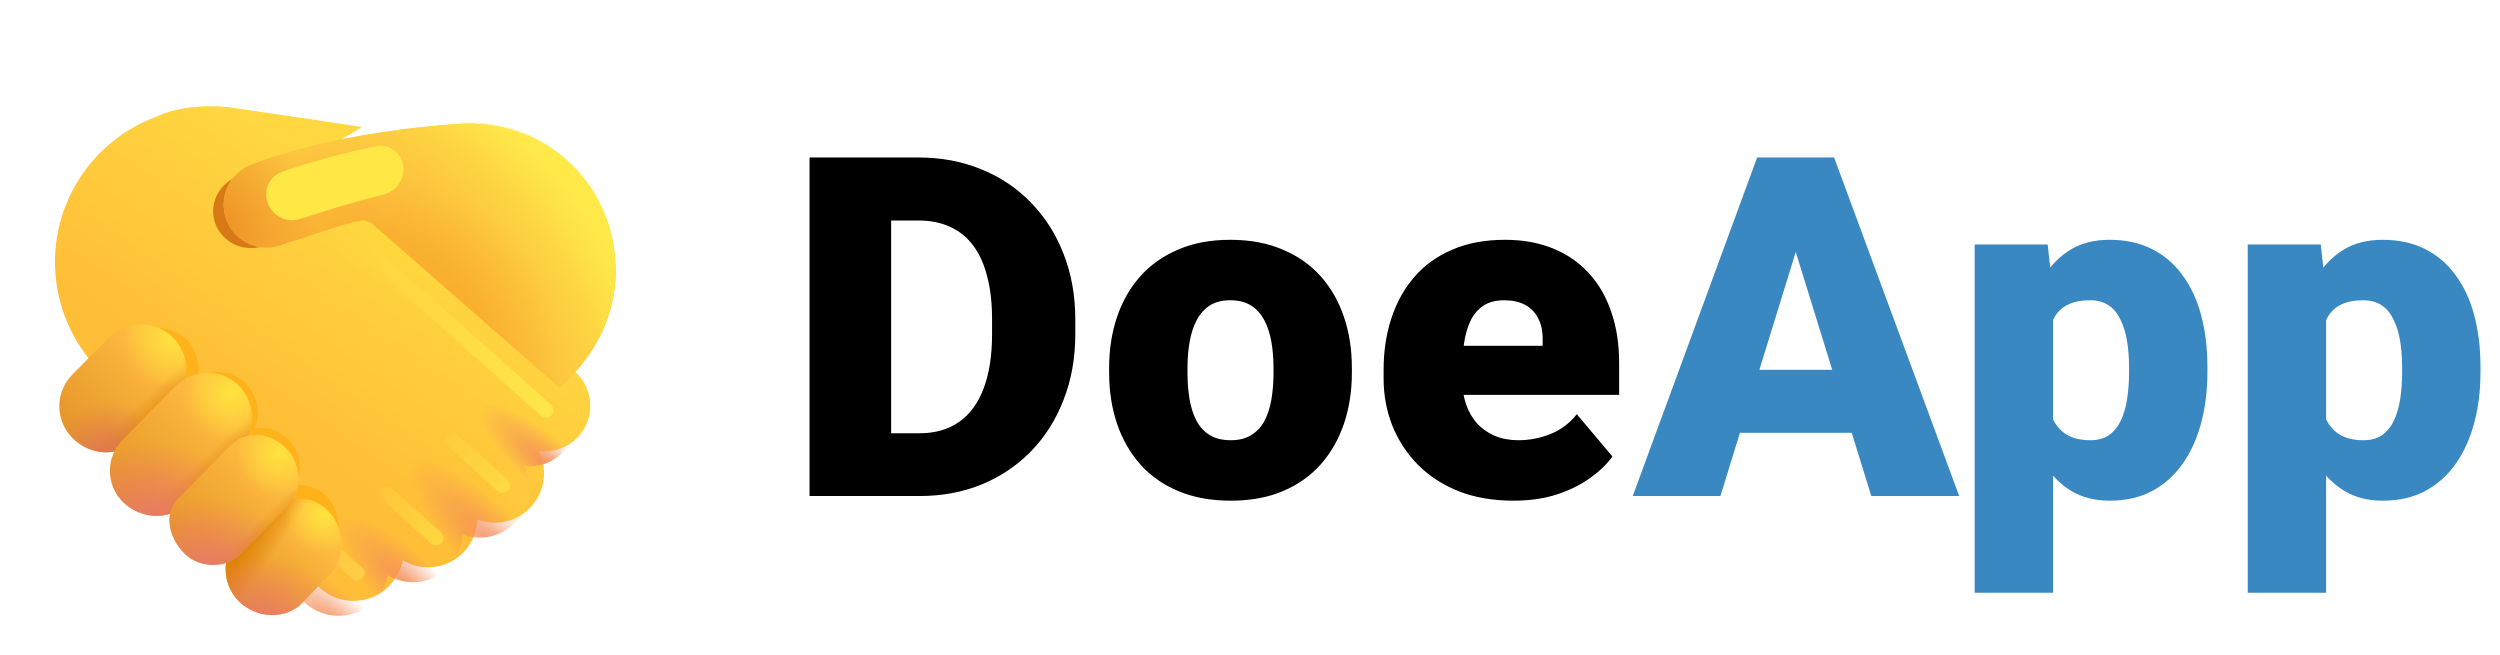 <svg width="252" height="66" viewBox="0 0 252 66" fill="none" xmlns="http://www.w3.org/2000/svg">
<path d="M92.688 50H85.117L85.164 43.672H92.688C94.25 43.672 95.57 43.297 96.648 42.547C97.742 41.797 98.57 40.68 99.133 39.195C99.711 37.695 100 35.852 100 33.664V32.188C100 30.547 99.836 29.109 99.508 27.875C99.195 26.625 98.727 25.586 98.102 24.758C97.477 23.914 96.695 23.281 95.758 22.859C94.836 22.438 93.773 22.227 92.57 22.227H84.977V15.875H92.57C94.883 15.875 97 16.273 98.922 17.07C100.859 17.852 102.531 18.977 103.938 20.445C105.359 21.898 106.453 23.625 107.219 25.625C108 27.609 108.391 29.812 108.391 32.234V33.664C108.391 36.07 108 38.273 107.219 40.273C106.453 42.273 105.367 44 103.961 45.453C102.555 46.906 100.891 48.031 98.969 48.828C97.062 49.609 94.969 50 92.688 50ZM89.828 15.875V50H81.602V15.875H89.828ZM111.8 37.578V37.086C111.8 35.227 112.066 33.516 112.597 31.953C113.128 30.375 113.91 29.008 114.941 27.852C115.972 26.695 117.246 25.797 118.761 25.156C120.277 24.5 122.027 24.172 124.011 24.172C126.011 24.172 127.769 24.5 129.285 25.156C130.816 25.797 132.097 26.695 133.128 27.852C134.16 29.008 134.941 30.375 135.472 31.953C136.003 33.516 136.269 35.227 136.269 37.086V37.578C136.269 39.422 136.003 41.133 135.472 42.711C134.941 44.273 134.16 45.641 133.128 46.812C132.097 47.969 130.824 48.867 129.308 49.508C127.792 50.148 126.042 50.469 124.058 50.469C122.074 50.469 120.316 50.148 118.785 49.508C117.253 48.867 115.972 47.969 114.941 46.812C113.91 45.641 113.128 44.273 112.597 42.711C112.066 41.133 111.8 39.422 111.8 37.578ZM119.699 37.086V37.578C119.699 38.531 119.769 39.422 119.91 40.25C120.05 41.078 120.285 41.805 120.613 42.43C120.941 43.039 121.386 43.516 121.949 43.859C122.511 44.203 123.214 44.375 124.058 44.375C124.886 44.375 125.574 44.203 126.121 43.859C126.683 43.516 127.128 43.039 127.457 42.43C127.785 41.805 128.019 41.078 128.16 40.25C128.3 39.422 128.371 38.531 128.371 37.578V37.086C128.371 36.164 128.3 35.297 128.16 34.484C128.019 33.656 127.785 32.93 127.457 32.305C127.128 31.664 126.683 31.164 126.121 30.805C125.558 30.445 124.855 30.266 124.011 30.266C123.183 30.266 122.488 30.445 121.925 30.805C121.378 31.164 120.941 31.664 120.613 32.305C120.285 32.93 120.05 33.656 119.91 34.484C119.769 35.297 119.699 36.164 119.699 37.086ZM152.546 50.469C150.483 50.469 148.64 50.148 147.015 49.508C145.39 48.852 144.015 47.953 142.89 46.812C141.78 45.672 140.929 44.359 140.335 42.875C139.757 41.391 139.468 39.82 139.468 38.164V37.273C139.468 35.414 139.726 33.695 140.241 32.117C140.757 30.523 141.522 29.133 142.538 27.945C143.554 26.758 144.827 25.836 146.358 25.18C147.89 24.508 149.671 24.172 151.702 24.172C153.499 24.172 155.108 24.461 156.53 25.039C157.952 25.617 159.155 26.445 160.14 27.523C161.14 28.602 161.897 29.906 162.413 31.438C162.944 32.969 163.21 34.688 163.21 36.594V39.805H142.491V34.859H155.499V34.25C155.515 33.406 155.366 32.688 155.054 32.094C154.757 31.5 154.319 31.047 153.741 30.734C153.163 30.422 152.46 30.266 151.632 30.266C150.772 30.266 150.062 30.453 149.499 30.828C148.952 31.203 148.522 31.719 148.21 32.375C147.913 33.016 147.702 33.758 147.577 34.602C147.452 35.445 147.39 36.336 147.39 37.273V38.164C147.39 39.102 147.515 39.953 147.765 40.719C148.03 41.484 148.405 42.141 148.89 42.688C149.39 43.219 149.983 43.633 150.671 43.93C151.374 44.227 152.171 44.375 153.062 44.375C154.14 44.375 155.202 44.172 156.249 43.766C157.296 43.359 158.194 42.688 158.944 41.75L162.53 46.016C162.015 46.75 161.28 47.461 160.327 48.148C159.39 48.836 158.265 49.398 156.952 49.836C155.64 50.258 154.171 50.469 152.546 50.469Z" fill="black"/>
<path d="M181.737 23.047L173.417 50H164.581L177.12 15.875H182.721L181.737 23.047ZM188.628 50L180.284 23.047L179.206 15.875H184.878L197.487 50H188.628ZM188.299 37.273V43.625H170.792V37.273H188.299ZM206.943 29.516V59.75H199.045V24.641H206.404L206.943 29.516ZM222.506 37.016V37.508C222.506 39.352 222.295 41.062 221.873 42.641C221.451 44.219 220.826 45.594 219.998 46.766C219.17 47.938 218.139 48.852 216.904 49.508C215.686 50.148 214.272 50.469 212.662 50.469C211.147 50.469 209.842 50.133 208.748 49.461C207.654 48.789 206.74 47.859 206.006 46.672C205.272 45.484 204.678 44.125 204.225 42.594C203.772 41.062 203.412 39.445 203.147 37.742V37.109C203.412 35.281 203.772 33.586 204.225 32.023C204.678 30.445 205.272 29.07 206.006 27.898C206.74 26.727 207.647 25.812 208.725 25.156C209.818 24.5 211.123 24.172 212.639 24.172C214.248 24.172 215.662 24.477 216.881 25.086C218.115 25.695 219.147 26.57 219.975 27.711C220.818 28.836 221.451 30.188 221.873 31.766C222.295 33.344 222.506 35.094 222.506 37.016ZM214.607 37.508V37.016C214.607 36.031 214.537 35.133 214.397 34.32C214.256 33.492 214.029 32.773 213.717 32.164C213.42 31.555 213.022 31.086 212.522 30.758C212.022 30.43 211.404 30.266 210.67 30.266C209.826 30.266 209.115 30.398 208.537 30.664C207.975 30.914 207.522 31.305 207.178 31.836C206.85 32.352 206.615 33 206.475 33.781C206.35 34.547 206.295 35.445 206.311 36.477V38.398C206.279 39.586 206.397 40.633 206.662 41.539C206.928 42.43 207.389 43.125 208.045 43.625C208.701 44.125 209.592 44.375 210.717 44.375C211.467 44.375 212.092 44.203 212.592 43.859C213.092 43.5 213.49 43.008 213.787 42.383C214.084 41.742 214.295 41.008 214.42 40.18C214.545 39.352 214.607 38.461 214.607 37.508ZM234.47 29.516V59.75H226.572V24.641H233.931L234.47 29.516ZM250.033 37.016V37.508C250.033 39.352 249.822 41.062 249.4 42.641C248.978 44.219 248.353 45.594 247.525 46.766C246.697 47.938 245.666 48.852 244.431 49.508C243.212 50.148 241.798 50.469 240.189 50.469C238.673 50.469 237.369 50.133 236.275 49.461C235.181 48.789 234.267 47.859 233.533 46.672C232.798 45.484 232.205 44.125 231.752 42.594C231.298 41.062 230.939 39.445 230.673 37.742V37.109C230.939 35.281 231.298 33.586 231.752 32.023C232.205 30.445 232.798 29.07 233.533 27.898C234.267 26.727 235.173 25.812 236.252 25.156C237.345 24.5 238.65 24.172 240.166 24.172C241.775 24.172 243.189 24.477 244.408 25.086C245.642 25.695 246.673 26.57 247.502 27.711C248.345 28.836 248.978 30.188 249.4 31.766C249.822 33.344 250.033 35.094 250.033 37.016ZM242.134 37.508V37.016C242.134 36.031 242.064 35.133 241.923 34.32C241.783 33.492 241.556 32.773 241.244 32.164C240.947 31.555 240.548 31.086 240.048 30.758C239.548 30.43 238.931 30.266 238.197 30.266C237.353 30.266 236.642 30.398 236.064 30.664C235.502 30.914 235.048 31.305 234.705 31.836C234.377 32.352 234.142 33 234.002 33.781C233.877 34.547 233.822 35.445 233.837 36.477V38.398C233.806 39.586 233.923 40.633 234.189 41.539C234.455 42.43 234.916 43.125 235.572 43.625C236.228 44.125 237.119 44.375 238.244 44.375C238.994 44.375 239.619 44.203 240.119 43.859C240.619 43.5 241.017 43.008 241.314 42.383C241.611 41.742 241.822 41.008 241.947 40.18C242.072 39.352 242.134 38.461 242.134 37.508Z" fill="#3988C2"/>
<g filter="url(#filter0_i_181_260)">
<path d="M14.054 13.344C14.986 12.884 17.436 11.921 21.436 12.288C28.099 13.254 33.208 14.025 34.97 14.31L30.686 16.892C31.69 17.898 32.552 19.036 33.249 20.274L34.044 19.363L56.436 38.946C57.178 39.597 57.692 40.469 57.9 41.434C58.108 42.398 58.001 43.404 57.593 44.303C57.185 45.202 56.499 45.946 55.636 46.425C54.773 46.903 53.778 47.091 52.8 46.961C53.256 47.855 53.43 48.865 53.301 49.859C53.172 50.854 52.745 51.786 52.076 52.533C51.408 53.281 50.529 53.809 49.555 54.047C48.581 54.286 47.557 54.224 46.619 53.87C46.591 54.736 46.338 55.58 45.885 56.318C45.431 57.055 44.792 57.662 44.032 58.077C43.272 58.492 42.416 58.701 41.55 58.683C40.684 58.666 39.837 58.422 39.095 57.977C38.925 58.849 38.529 59.662 37.946 60.332C37.363 61.003 36.614 61.508 35.773 61.797C34.933 62.086 34.031 62.148 33.159 61.977C32.287 61.807 31.475 61.409 30.805 60.825L12.565 44.923C11.978 44.413 11.516 43.774 11.216 43.057C10.915 42.339 10.784 41.562 10.832 40.786C8.485 39.178 6.622 36.96 5.444 34.37C4.266 31.78 3.819 28.918 4.151 26.092C4.482 23.267 5.58 20.586 7.325 18.339C9.07 16.092 11.398 14.365 14.054 13.344Z" fill="url(#paint0_linear_181_260)"/>
<path d="M14.054 13.344C14.986 12.884 17.436 11.921 21.436 12.288C28.099 13.254 33.208 14.025 34.97 14.31L30.686 16.892C31.69 17.898 32.552 19.036 33.249 20.274L34.044 19.363L56.436 38.946C57.178 39.597 57.692 40.469 57.9 41.434C58.108 42.398 58.001 43.404 57.593 44.303C57.185 45.202 56.499 45.946 55.636 46.425C54.773 46.903 53.778 47.091 52.8 46.961C53.256 47.855 53.43 48.865 53.301 49.859C53.172 50.854 52.745 51.786 52.076 52.533C51.408 53.281 50.529 53.809 49.555 54.047C48.581 54.286 47.557 54.224 46.619 53.87C46.591 54.736 46.338 55.58 45.885 56.318C45.431 57.055 44.792 57.662 44.032 58.077C43.272 58.492 42.416 58.701 41.55 58.683C40.684 58.666 39.837 58.422 39.095 57.977C38.925 58.849 38.529 59.662 37.946 60.332C37.363 61.003 36.614 61.508 35.773 61.797C34.933 62.086 34.031 62.148 33.159 61.977C32.287 61.807 31.475 61.409 30.805 60.825L12.565 44.923C11.978 44.413 11.516 43.774 11.216 43.057C10.915 42.339 10.784 41.562 10.832 40.786C8.485 39.178 6.622 36.96 5.444 34.37C4.266 31.78 3.819 28.918 4.151 26.092C4.482 23.267 5.58 20.586 7.325 18.339C9.07 16.092 11.398 14.365 14.054 13.344Z" fill="url(#paint1_radial_181_260)"/>
</g>
<path d="M14.054 13.344C14.986 12.884 17.436 11.921 21.436 12.288C28.099 13.254 33.208 14.025 34.97 14.31L30.686 16.892C31.69 17.898 32.552 19.036 33.249 20.274L34.044 19.363L56.436 38.946C57.178 39.597 57.692 40.469 57.9 41.434C58.108 42.398 58.001 43.404 57.593 44.303C57.185 45.202 56.499 45.946 55.636 46.425C54.773 46.903 53.778 47.091 52.8 46.961C53.256 47.855 53.43 48.865 53.301 49.859C53.172 50.854 52.745 51.786 52.076 52.533C51.408 53.281 50.529 53.809 49.555 54.047C48.581 54.286 47.557 54.224 46.619 53.87C46.591 54.736 46.338 55.58 45.885 56.318C45.431 57.055 44.792 57.662 44.032 58.077C43.272 58.492 42.416 58.701 41.55 58.683C40.684 58.666 39.837 58.422 39.095 57.977C38.925 58.849 38.529 59.662 37.946 60.332C37.363 61.003 36.614 61.508 35.773 61.797C34.933 62.086 34.031 62.148 33.159 61.977C32.287 61.807 31.475 61.409 30.805 60.825L12.565 44.923C11.978 44.413 11.516 43.774 11.216 43.057C10.915 42.339 10.784 41.562 10.832 40.786C8.485 39.178 6.622 36.96 5.444 34.37C4.266 31.78 3.819 28.918 4.151 26.092C4.482 23.267 5.58 20.586 7.325 18.339C9.07 16.092 11.398 14.365 14.054 13.344Z" fill="url(#paint2_radial_181_260)"/>
<path d="M14.054 13.344C14.986 12.884 17.436 11.921 21.436 12.288C28.099 13.254 33.208 14.025 34.97 14.31L30.686 16.892C31.69 17.898 32.552 19.036 33.249 20.274L34.044 19.363L56.436 38.946C57.178 39.597 57.692 40.469 57.9 41.434C58.108 42.398 58.001 43.404 57.593 44.303C57.185 45.202 56.499 45.946 55.636 46.425C54.773 46.903 53.778 47.091 52.8 46.961C53.256 47.855 53.43 48.865 53.301 49.859C53.172 50.854 52.745 51.786 52.076 52.533C51.408 53.281 50.529 53.809 49.555 54.047C48.581 54.286 47.557 54.224 46.619 53.87C46.591 54.736 46.338 55.58 45.885 56.318C45.431 57.055 44.792 57.662 44.032 58.077C43.272 58.492 42.416 58.701 41.55 58.683C40.684 58.666 39.837 58.422 39.095 57.977C38.925 58.849 38.529 59.662 37.946 60.332C37.363 61.003 36.614 61.508 35.773 61.797C34.933 62.086 34.031 62.148 33.159 61.977C32.287 61.807 31.475 61.409 30.805 60.825L12.565 44.923C11.978 44.413 11.516 43.774 11.216 43.057C10.915 42.339 10.784 41.562 10.832 40.786C8.485 39.178 6.622 36.96 5.444 34.37C4.266 31.78 3.819 28.918 4.151 26.092C4.482 23.267 5.58 20.586 7.325 18.339C9.07 16.092 11.398 14.365 14.054 13.344Z" fill="url(#paint3_radial_181_260)"/>
<path d="M14.054 13.344C14.986 12.884 17.436 11.921 21.436 12.288C28.099 13.254 33.208 14.025 34.97 14.31L30.686 16.892C31.69 17.898 32.552 19.036 33.249 20.274L34.044 19.363L56.436 38.946C57.178 39.597 57.692 40.469 57.9 41.434C58.108 42.398 58.001 43.404 57.593 44.303C57.185 45.202 56.499 45.946 55.636 46.425C54.773 46.903 53.778 47.091 52.8 46.961C53.256 47.855 53.43 48.865 53.301 49.859C53.172 50.854 52.745 51.786 52.076 52.533C51.408 53.281 50.529 53.809 49.555 54.047C48.581 54.286 47.557 54.224 46.619 53.87C46.591 54.736 46.338 55.58 45.885 56.318C45.431 57.055 44.792 57.662 44.032 58.077C43.272 58.492 42.416 58.701 41.55 58.683C40.684 58.666 39.837 58.422 39.095 57.977C38.925 58.849 38.529 59.662 37.946 60.332C37.363 61.003 36.614 61.508 35.773 61.797C34.933 62.086 34.031 62.148 33.159 61.977C32.287 61.807 31.475 61.409 30.805 60.825L12.565 44.923C11.978 44.413 11.516 43.774 11.216 43.057C10.915 42.339 10.784 41.562 10.832 40.786C8.485 39.178 6.622 36.96 5.444 34.37C4.266 31.78 3.819 28.918 4.151 26.092C4.482 23.267 5.58 20.586 7.325 18.339C9.07 16.092 11.398 14.365 14.054 13.344Z" fill="url(#paint4_radial_181_260)"/>
<path d="M14.054 13.344C14.986 12.884 17.436 11.921 21.436 12.288C28.099 13.254 33.208 14.025 34.97 14.31L30.686 16.892C31.69 17.898 32.552 19.036 33.249 20.274L34.044 19.363L56.436 38.946C57.178 39.597 57.692 40.469 57.9 41.434C58.108 42.398 58.001 43.404 57.593 44.303C57.185 45.202 56.499 45.946 55.636 46.425C54.773 46.903 53.778 47.091 52.8 46.961C53.256 47.855 53.43 48.865 53.301 49.859C53.172 50.854 52.745 51.786 52.076 52.533C51.408 53.281 50.529 53.809 49.555 54.047C48.581 54.286 47.557 54.224 46.619 53.87C46.591 54.736 46.338 55.58 45.885 56.318C45.431 57.055 44.792 57.662 44.032 58.077C43.272 58.492 42.416 58.701 41.55 58.683C40.684 58.666 39.837 58.422 39.095 57.977C38.925 58.849 38.529 59.662 37.946 60.332C37.363 61.003 36.614 61.508 35.773 61.797C34.933 62.086 34.031 62.148 33.159 61.977C32.287 61.807 31.475 61.409 30.805 60.825L12.565 44.923C11.978 44.413 11.516 43.774 11.216 43.057C10.915 42.339 10.784 41.562 10.832 40.786C8.485 39.178 6.622 36.96 5.444 34.37C4.266 31.78 3.819 28.918 4.151 26.092C4.482 23.267 5.58 20.586 7.325 18.339C9.07 16.092 11.398 14.365 14.054 13.344Z" fill="url(#paint5_radial_181_260)"/>
<path d="M14.054 13.344C14.986 12.884 17.436 11.921 21.436 12.288C28.099 13.254 33.208 14.025 34.97 14.31L30.686 16.892C31.69 17.898 32.552 19.036 33.249 20.274L34.044 19.363L56.436 38.946C57.178 39.597 57.692 40.469 57.9 41.434C58.108 42.398 58.001 43.404 57.593 44.303C57.185 45.202 56.499 45.946 55.636 46.425C54.773 46.903 53.778 47.091 52.8 46.961C53.256 47.855 53.43 48.865 53.301 49.859C53.172 50.854 52.745 51.786 52.076 52.533C51.408 53.281 50.529 53.809 49.555 54.047C48.581 54.286 47.557 54.224 46.619 53.87C46.591 54.736 46.338 55.58 45.885 56.318C45.431 57.055 44.792 57.662 44.032 58.077C43.272 58.492 42.416 58.701 41.55 58.683C40.684 58.666 39.837 58.422 39.095 57.977C38.925 58.849 38.529 59.662 37.946 60.332C37.363 61.003 36.614 61.508 35.773 61.797C34.933 62.086 34.031 62.148 33.159 61.977C32.287 61.807 31.475 61.409 30.805 60.825L12.565 44.923C11.978 44.413 11.516 43.774 11.216 43.057C10.915 42.339 10.784 41.562 10.832 40.786C8.485 39.178 6.622 36.96 5.444 34.37C4.266 31.78 3.819 28.918 4.151 26.092C4.482 23.267 5.58 20.586 7.325 18.339C9.07 16.092 11.398 14.365 14.054 13.344Z" fill="url(#paint6_radial_181_260)"/>
<g filter="url(#filter1_f_181_260)">
<path fill-rule="evenodd" clip-rule="evenodd" d="M9.657 37.645C8.945 38.367 8.527 39.329 8.485 40.342C8.442 41.356 8.777 42.349 9.426 43.129C9.909 43.717 10.539 44.165 11.252 44.429C11.965 44.693 12.736 44.762 13.485 44.63C13.121 45.379 13 46.223 13.139 47.044C13.277 47.864 13.669 48.621 14.258 49.209C15.397 50.344 17.098 50.754 18.54 50.292C18.292 51.521 18.876 52.918 19.874 53.918C20.86 54.902 22.407 55.151 23.636 54.759C23.482 55.877 23.816 57.09 24.556 57.979C25.938 59.641 28.625 60.056 30.331 58.631L33.101 55.77C34.512 54.386 34.401 51.723 33.101 50.234C32.221 49.222 30.968 48.774 29.78 48.945C30.583 47.545 30.265 45.67 29.265 44.525C28.254 43.37 26.877 42.923 25.655 43.185C25.975 42.418 26.061 41.574 25.9 40.759C25.74 39.944 25.342 39.195 24.756 38.606C23.463 37.337 21.481 37.15 19.951 37.987C20.123 37.116 20.009 36.213 19.627 35.411C19.245 34.61 18.615 33.953 17.83 33.537C17.045 33.122 16.148 32.971 15.27 33.107C14.393 33.242 13.582 33.657 12.959 34.289L9.657 37.645Z" fill="#FFB21A"/>
</g>
<g filter="url(#filter2_f_181_260)">
<path d="M31.026 53.318L36.001 57.764" stroke="url(#paint7_linear_181_260)" stroke-width="1.5" stroke-linecap="round"/>
</g>
<g filter="url(#filter3_f_181_260)">
<path d="M27.241 16.741C26.018 17.084 24.811 17.483 23.624 17.938L23.628 17.948C22.99 18.244 22.45 18.716 22.071 19.307C21.691 19.899 21.487 20.586 21.483 21.289C21.483 23.343 23.189 25.006 25.29 25.006C25.802 25.006 26.291 24.907 26.736 24.727C27.097 24.616 27.479 24.494 27.877 24.369H27.883L28.947 24.026C36.162 21.704 32.577 20.887 27.241 16.741Z" fill="#D77A15"/>
</g>
<g filter="url(#filter4_f_181_260)">
<path d="M37.373 25.616L55.032 41.343" stroke="url(#paint8_linear_181_260)" stroke-width="1.5" stroke-linecap="round"/>
</g>
<g filter="url(#filter5_f_181_260)">
<path d="M45.684 44.474L50.661 48.92" stroke="url(#paint9_linear_181_260)" stroke-width="1.5" stroke-linecap="round"/>
</g>
<g filter="url(#filter6_f_181_260)">
<path d="M38.975 49.772L43.95 54.221" stroke="url(#paint10_linear_181_260)" stroke-width="1.5" stroke-linecap="round"/>
</g>
<path d="M7.027 43.847C6.308 42.982 5.936 41.881 5.983 40.757C6.03 39.634 6.494 38.568 7.283 37.767L10.944 34.048C11.368 33.619 11.873 33.278 12.43 33.045C12.987 32.812 13.584 32.692 14.188 32.69C14.791 32.689 15.389 32.807 15.947 33.038C16.505 33.268 17.011 33.607 17.438 34.034C17.864 34.461 18.202 34.968 18.432 35.526C18.661 36.085 18.779 36.683 18.776 37.286C18.774 37.89 18.652 38.487 18.419 39.043C18.185 39.599 17.843 40.104 17.414 40.528L13.699 44.377C11.806 46.233 8.722 45.885 7.027 43.847Z" fill="url(#paint11_linear_181_260)"/>
<path d="M7.027 43.847C6.308 42.982 5.936 41.881 5.983 40.757C6.03 39.634 6.494 38.568 7.283 37.767L10.944 34.048C11.368 33.619 11.873 33.278 12.43 33.045C12.987 32.812 13.584 32.692 14.188 32.69C14.791 32.689 15.389 32.807 15.947 33.038C16.505 33.268 17.011 33.607 17.438 34.034C17.864 34.461 18.202 34.968 18.432 35.526C18.661 36.085 18.779 36.683 18.776 37.286C18.774 37.89 18.652 38.487 18.419 39.043C18.185 39.599 17.843 40.104 17.414 40.528L13.699 44.377C11.806 46.233 8.722 45.885 7.027 43.847Z" fill="url(#paint12_linear_181_260)"/>
<path d="M7.027 43.847C6.308 42.982 5.936 41.881 5.983 40.757C6.03 39.634 6.494 38.568 7.283 37.767L10.944 34.048C11.368 33.619 11.873 33.278 12.43 33.045C12.987 32.812 13.584 32.692 14.188 32.69C14.791 32.689 15.389 32.807 15.947 33.038C16.505 33.268 17.011 33.607 17.438 34.034C17.864 34.461 18.202 34.968 18.432 35.526C18.661 36.085 18.779 36.683 18.776 37.286C18.774 37.89 18.652 38.487 18.419 39.043C18.185 39.599 17.843 40.104 17.414 40.528L13.699 44.377C11.806 46.233 8.722 45.885 7.027 43.847Z" fill="url(#paint13_radial_181_260)"/>
<path d="M7.027 43.847C6.308 42.982 5.936 41.881 5.983 40.757C6.03 39.634 6.494 38.568 7.283 37.767L10.944 34.048C11.368 33.619 11.873 33.278 12.43 33.045C12.987 32.812 13.584 32.692 14.188 32.69C14.791 32.689 15.389 32.807 15.947 33.038C16.505 33.268 17.011 33.607 17.438 34.034C17.864 34.461 18.202 34.968 18.432 35.526C18.661 36.085 18.779 36.683 18.776 37.286C18.774 37.89 18.652 38.487 18.419 39.043C18.185 39.599 17.843 40.104 17.414 40.528L13.699 44.377C11.806 46.233 8.722 45.885 7.027 43.847Z" fill="url(#paint14_radial_181_260)"/>
<path d="M12.385 50.593C11.557 49.768 11.089 48.648 11.082 47.479C11.075 46.31 11.53 45.185 12.348 44.35L17.645 38.946C19.369 37.187 22.267 37.108 24.026 38.833C25.79 40.565 25.845 43.533 24.102 45.288L18.769 50.789C17.04 52.528 14.12 52.319 12.383 50.589L12.385 50.593Z" fill="url(#paint15_linear_181_260)"/>
<path d="M12.385 50.593C11.557 49.768 11.089 48.648 11.082 47.479C11.075 46.31 11.53 45.185 12.348 44.35L17.645 38.946C19.369 37.187 22.267 37.108 24.026 38.833C25.79 40.565 25.845 43.533 24.102 45.288L18.769 50.789C17.04 52.528 14.12 52.319 12.383 50.589L12.385 50.593Z" fill="url(#paint16_linear_181_260)"/>
<path d="M12.385 50.593C11.557 49.768 11.089 48.648 11.082 47.479C11.075 46.31 11.53 45.185 12.348 44.35L17.645 38.946C19.369 37.187 22.267 37.108 24.026 38.833C25.79 40.565 25.845 43.533 24.102 45.288L18.769 50.789C17.04 52.528 14.12 52.319 12.383 50.589L12.385 50.593Z" fill="url(#paint17_radial_181_260)"/>
<path d="M12.385 50.593C11.557 49.768 11.089 48.648 11.082 47.479C11.075 46.31 11.53 45.185 12.348 44.35L17.645 38.946C19.369 37.187 22.267 37.108 24.026 38.833C25.79 40.565 25.845 43.533 24.102 45.288L18.769 50.789C17.04 52.528 14.12 52.319 12.383 50.589L12.385 50.593Z" fill="url(#paint18_radial_181_260)"/>
<path d="M23.801 60.314C22.454 58.695 22.325 56.11 23.801 54.609L27.345 51.453C29.036 49.735 31.697 49.906 33.279 51.725C34.718 53.376 34.842 56.329 33.279 57.864L30.209 61.04C28.316 62.617 25.336 62.158 23.801 60.314Z" fill="url(#paint19_linear_181_260)"/>
<path d="M23.801 60.314C22.454 58.695 22.325 56.11 23.801 54.609L27.345 51.453C29.036 49.735 31.697 49.906 33.279 51.725C34.718 53.376 34.842 56.329 33.279 57.864L30.209 61.04C28.316 62.617 25.336 62.158 23.801 60.314Z" fill="url(#paint20_linear_181_260)"/>
<path d="M23.801 60.314C22.454 58.695 22.325 56.11 23.801 54.609L27.345 51.453C29.036 49.735 31.697 49.906 33.279 51.725C34.718 53.376 34.842 56.329 33.279 57.864L30.209 61.04C28.316 62.617 25.336 62.158 23.801 60.314Z" fill="url(#paint21_radial_181_260)"/>
<path d="M23.801 60.314C22.454 58.695 22.325 56.11 23.801 54.609L27.345 51.453C29.036 49.735 31.697 49.906 33.279 51.725C34.718 53.376 34.842 56.329 33.279 57.864L30.209 61.04C28.316 62.617 25.336 62.158 23.801 60.314Z" fill="url(#paint22_radial_181_260)"/>
<path d="M18.612 55.811C17.051 54.25 16.405 51.814 17.964 50.255L23.238 44.884C24.799 43.325 27.359 43.49 29.026 45.396C30.325 46.883 30.585 49.486 29.026 51.047L24.261 55.811C22.999 57.263 20.171 57.37 18.61 55.811H18.612Z" fill="url(#paint23_linear_181_260)"/>
<path d="M18.612 55.811C17.051 54.25 16.405 51.814 17.964 50.255L23.238 44.884C24.799 43.325 27.359 43.49 29.026 45.396C30.325 46.883 30.585 49.486 29.026 51.047L24.261 55.811C22.999 57.263 20.171 57.37 18.61 55.811H18.612Z" fill="url(#paint24_linear_181_260)"/>
<path d="M18.612 55.811C17.051 54.25 16.405 51.814 17.964 50.255L23.238 44.884C24.799 43.325 27.359 43.49 29.026 45.396C30.325 46.883 30.585 49.486 29.026 51.047L24.261 55.811C22.999 57.263 20.171 57.37 18.61 55.811H18.612Z" fill="url(#paint25_radial_181_260)"/>
<path d="M18.612 55.811C17.051 54.25 16.405 51.814 17.964 50.255L23.238 44.884C24.799 43.325 27.359 43.49 29.026 45.396C30.325 46.883 30.585 49.486 29.026 51.047L24.261 55.811C22.999 57.263 20.171 57.37 18.61 55.811H18.612Z" fill="url(#paint26_radial_181_260)"/>
<g filter="url(#filter7_i_181_260)">
<path d="M25.012 16.574L25.018 16.587C23.998 17.071 23.208 17.935 22.817 18.994C22.426 20.053 22.466 21.223 22.927 22.254C23.387 23.285 24.233 24.094 25.283 24.509C26.333 24.924 27.504 24.911 28.545 24.474L29.84 24.055L29.846 24.053C31.814 23.416 34.712 22.411 36.292 22.098C36.783 21.999 37.265 22.18 37.643 22.51L56.397 38.93C59.792 35.947 62.059 31.886 62.059 27.178C62.059 18.961 55.553 12.301 47.066 12.301C41.246 12.589 32.004 13.804 25.012 16.574Z" fill="#FBB439"/>
<path d="M25.012 16.574L25.018 16.587C23.998 17.071 23.208 17.935 22.817 18.994C22.426 20.053 22.466 21.223 22.927 22.254C23.387 23.285 24.233 24.094 25.283 24.509C26.333 24.924 27.504 24.911 28.545 24.474L29.84 24.055L29.846 24.053C31.814 23.416 34.712 22.411 36.292 22.098C36.783 21.999 37.265 22.18 37.643 22.51L56.397 38.93C59.792 35.947 62.059 31.886 62.059 27.178C62.059 18.961 55.553 12.301 47.066 12.301C41.246 12.589 32.004 13.804 25.012 16.574Z" fill="url(#paint27_radial_181_260)"/>
<path d="M25.012 16.574L25.018 16.587C23.998 17.071 23.208 17.935 22.817 18.994C22.426 20.053 22.466 21.223 22.927 22.254C23.387 23.285 24.233 24.094 25.283 24.509C26.333 24.924 27.504 24.911 28.545 24.474L29.84 24.055L29.846 24.053C31.814 23.416 34.712 22.411 36.292 22.098C36.783 21.999 37.265 22.18 37.643 22.51L56.397 38.93C59.792 35.947 62.059 31.886 62.059 27.178C62.059 18.961 55.553 12.301 47.066 12.301C41.246 12.589 32.004 13.804 25.012 16.574Z" fill="url(#paint28_radial_181_260)"/>
<path d="M25.012 16.574L25.018 16.587C23.998 17.071 23.208 17.935 22.817 18.994C22.426 20.053 22.466 21.223 22.927 22.254C23.387 23.285 24.233 24.094 25.283 24.509C26.333 24.924 27.504 24.911 28.545 24.474L29.84 24.055L29.846 24.053C31.814 23.416 34.712 22.411 36.292 22.098C36.783 21.999 37.265 22.18 37.643 22.51L56.397 38.93C59.792 35.947 62.059 31.886 62.059 27.178C62.059 18.961 55.553 12.301 47.066 12.301C41.246 12.589 32.004 13.804 25.012 16.574Z" fill="url(#paint29_radial_181_260)"/>
</g>
<path d="M25.012 16.574L25.018 16.587C23.998 17.071 23.208 17.935 22.817 18.994C22.426 20.053 22.466 21.223 22.927 22.254C23.387 23.285 24.233 24.094 25.283 24.509C26.333 24.924 27.504 24.911 28.545 24.474L29.84 24.055L29.846 24.053C31.814 23.416 34.712 22.411 36.292 22.098C36.783 21.999 37.265 22.18 37.643 22.51L56.397 38.93C59.792 35.947 62.059 31.886 62.059 27.178C62.059 18.961 55.553 12.301 47.066 12.301C41.246 12.589 32.004 13.804 25.012 16.574Z" fill="url(#paint30_radial_181_260)"/>
<g filter="url(#filter8_f_181_260)">
<path d="M38.643 19.61C35.952 20.27 32.674 21.273 30.28 22.061C29.945 22.172 29.591 22.215 29.24 22.187C28.888 22.159 28.546 22.061 28.233 21.898C27.92 21.735 27.643 21.51 27.419 21.238C27.194 20.966 27.027 20.652 26.926 20.314C26.567 19.07 27.198 17.752 28.421 17.323C31.494 16.25 35.24 15.279 37.921 14.732C39.206 14.47 40.407 15.347 40.638 16.638C40.879 17.989 39.975 19.284 38.643 19.608V19.61Z" fill="#FFE746"/>
</g>
<defs>
<filter id="filter0_i_181_260" x="4.044" y="10.707" width="55.459" height="51.365" filterUnits="userSpaceOnUse" color-interpolation-filters="sRGB">
<feFlood flood-opacity="0" result="BackgroundImageFix"/>
<feBlend mode="normal" in="SourceGraphic" in2="BackgroundImageFix" result="shape"/>
<feColorMatrix in="SourceAlpha" type="matrix" values="0 0 0 0 0 0 0 0 0 0 0 0 0 0 0 0 0 0 127 0" result="hardAlpha"/>
<feOffset dx="1.5" dy="-1.5"/>
<feGaussianBlur stdDeviation="1.5"/>
<feComposite in2="hardAlpha" operator="arithmetic" k2="-1" k3="1"/>
<feColorMatrix type="matrix" values="0 0 0 0 0.945 0 0 0 0 0.616 0 0 0 0 0.157 0 0 0 1 0"/>
<feBlend mode="normal" in2="shape" result="effect1_innerShadow_181_260"/>
</filter>
<filter id="filter1_f_181_260" x="7.731" y="32.308" width="27.137" height="27.939" filterUnits="userSpaceOnUse" color-interpolation-filters="sRGB">
<feFlood flood-opacity="0" result="BackgroundImageFix"/>
<feBlend mode="normal" in="SourceGraphic" in2="BackgroundImageFix" result="shape"/>
<feGaussianBlur stdDeviation="0.375" result="effect1_foregroundBlur_181_260"/>
</filter>
<filter id="filter2_f_181_260" x="28.776" y="51.068" width="9.475" height="8.947" filterUnits="userSpaceOnUse" color-interpolation-filters="sRGB">
<feFlood flood-opacity="0" result="BackgroundImageFix"/>
<feBlend mode="normal" in="SourceGraphic" in2="BackgroundImageFix" result="shape"/>
<feGaussianBlur stdDeviation="0.75" result="effect1_foregroundBlur_181_260"/>
</filter>
<filter id="filter3_f_181_260" x="20.623" y="15.881" width="13.237" height="9.984" filterUnits="userSpaceOnUse" color-interpolation-filters="sRGB">
<feFlood flood-opacity="0" result="BackgroundImageFix"/>
<feBlend mode="normal" in="SourceGraphic" in2="BackgroundImageFix" result="shape"/>
<feGaussianBlur stdDeviation="0.43" result="effect1_foregroundBlur_181_260"/>
</filter>
<filter id="filter4_f_181_260" x="35.123" y="23.366" width="22.159" height="20.227" filterUnits="userSpaceOnUse" color-interpolation-filters="sRGB">
<feFlood flood-opacity="0" result="BackgroundImageFix"/>
<feBlend mode="normal" in="SourceGraphic" in2="BackgroundImageFix" result="shape"/>
<feGaussianBlur stdDeviation="0.75" result="effect1_foregroundBlur_181_260"/>
</filter>
<filter id="filter5_f_181_260" x="43.434" y="42.224" width="9.477" height="8.947" filterUnits="userSpaceOnUse" color-interpolation-filters="sRGB">
<feFlood flood-opacity="0" result="BackgroundImageFix"/>
<feBlend mode="normal" in="SourceGraphic" in2="BackgroundImageFix" result="shape"/>
<feGaussianBlur stdDeviation="0.75" result="effect1_foregroundBlur_181_260"/>
</filter>
<filter id="filter6_f_181_260" x="36.725" y="47.522" width="9.475" height="8.949" filterUnits="userSpaceOnUse" color-interpolation-filters="sRGB">
<feFlood flood-opacity="0" result="BackgroundImageFix"/>
<feBlend mode="normal" in="SourceGraphic" in2="BackgroundImageFix" result="shape"/>
<feGaussianBlur stdDeviation="0.75" result="effect1_foregroundBlur_181_260"/>
</filter>
<filter id="filter7_i_181_260" x="22.55" y="12.301" width="39.508" height="26.779" filterUnits="userSpaceOnUse" color-interpolation-filters="sRGB">
<feFlood flood-opacity="0" result="BackgroundImageFix"/>
<feBlend mode="normal" in="SourceGraphic" in2="BackgroundImageFix" result="shape"/>
<feColorMatrix in="SourceAlpha" type="matrix" values="0 0 0 0 0 0 0 0 0 0 0 0 0 0 0 0 0 0 127 0" result="hardAlpha"/>
<feOffset dy="0.15"/>
<feGaussianBlur stdDeviation="0.5"/>
<feComposite in2="hardAlpha" operator="arithmetic" k2="-1" k3="1"/>
<feColorMatrix type="matrix" values="0 0 0 0 0.918 0 0 0 0 0.616 0 0 0 0 0.137 0 0 0 1 0"/>
<feBlend mode="normal" in2="shape" result="effect1_innerShadow_181_260"/>
</filter>
<filter id="filter8_f_181_260" x="24.826" y="12.686" width="17.851" height="11.509" filterUnits="userSpaceOnUse" color-interpolation-filters="sRGB">
<feFlood flood-opacity="0" result="BackgroundImageFix"/>
<feBlend mode="normal" in="SourceGraphic" in2="BackgroundImageFix" result="shape"/>
<feGaussianBlur stdDeviation="1" result="effect1_foregroundBlur_181_260"/>
</filter>
<linearGradient id="paint0_linear_181_260" x1="46.588" y1="28.941" x2="32.796" y2="49.178" gradientUnits="userSpaceOnUse">
<stop stop-color="#FFD741"/>
<stop offset="1" stop-color="#FFBE37"/>
</linearGradient>
<radialGradient id="paint1_radial_181_260" cx="0" cy="0" r="1" gradientUnits="userSpaceOnUse" gradientTransform="translate(41.174 21.594) rotate(122.645) scale(9.798 13.624)">
<stop stop-color="#FFDC38"/>
<stop offset="1" stop-color="#FFDC38" stop-opacity="0"/>
</radialGradient>
<radialGradient id="paint2_radial_181_260" cx="0" cy="0" r="1" gradientUnits="userSpaceOnUse" gradientTransform="translate(54.45 49.824) rotate(-136.375) scale(5.699 4.547)">
<stop stop-color="#FFCB41"/>
<stop offset="1" stop-color="#FFCB41" stop-opacity="0"/>
</radialGradient>
<radialGradient id="paint3_radial_181_260" cx="0" cy="0" r="1" gradientUnits="userSpaceOnUse" gradientTransform="translate(55.805 47.376) rotate(-138.778) scale(9.683 2.645)">
<stop stop-color="#F48E5A"/>
<stop offset="1" stop-color="#F48E5A" stop-opacity="0"/>
</radialGradient>
<radialGradient id="paint4_radial_181_260" cx="0" cy="0" r="1" gradientUnits="userSpaceOnUse" gradientTransform="translate(50.455 55.754) rotate(-134.193) scale(12.945 3.536)">
<stop stop-color="#F48E5A"/>
<stop offset="1" stop-color="#F48E5A" stop-opacity="0"/>
</radialGradient>
<radialGradient id="paint5_radial_181_260" cx="0" cy="0" r="1" gradientUnits="userSpaceOnUse" gradientTransform="translate(41.431 59.557) rotate(-133.968) scale(10.119 3.209)">
<stop stop-color="#F48E5A"/>
<stop offset="1" stop-color="#F48E5A" stop-opacity="0"/>
</radialGradient>
<radialGradient id="paint6_radial_181_260" cx="0" cy="0" r="1" gradientUnits="userSpaceOnUse" gradientTransform="translate(34.407 63.616) rotate(-139.295) scale(11.563 3.389)">
<stop stop-color="#F48E5A"/>
<stop offset="1" stop-color="#F48E5A" stop-opacity="0"/>
</radialGradient>
<linearGradient id="paint7_linear_181_260" x1="36.001" y1="57.764" x2="28.514" y2="50.418" gradientUnits="userSpaceOnUse">
<stop stop-color="#FFCD43"/>
<stop offset="1" stop-color="#FFCD43" stop-opacity="0"/>
</linearGradient>
<linearGradient id="paint8_linear_181_260" x1="55.032" y1="41.343" x2="36.339" y2="25.101" gradientUnits="userSpaceOnUse">
<stop stop-color="#FFE647"/>
<stop offset="1" stop-color="#FFE647" stop-opacity="0"/>
</linearGradient>
<linearGradient id="paint9_linear_181_260" x1="50.661" y1="48.92" x2="43.172" y2="41.574" gradientUnits="userSpaceOnUse">
<stop stop-color="#FFD941"/>
<stop offset="1" stop-color="#FFD941" stop-opacity="0"/>
</linearGradient>
<linearGradient id="paint10_linear_181_260" x1="43.95" y1="54.221" x2="36.461" y2="46.872" gradientUnits="userSpaceOnUse">
<stop stop-color="#FFD63F"/>
<stop offset="1" stop-color="#FFD63F" stop-opacity="0"/>
</linearGradient>
<linearGradient id="paint11_linear_181_260" x1="15.844" y1="35.386" x2="6.885" y2="44.022" gradientUnits="userSpaceOnUse">
<stop stop-color="#FFBC41"/>
<stop offset="1" stop-color="#E69429"/>
</linearGradient>
<linearGradient id="paint12_linear_181_260" x1="15.038" y1="43.669" x2="13.041" y2="41.541" gradientUnits="userSpaceOnUse">
<stop stop-color="#E08407"/>
<stop offset="1" stop-color="#E08407" stop-opacity="0"/>
</linearGradient>
<radialGradient id="paint13_radial_181_260" cx="0" cy="0" r="1" gradientUnits="userSpaceOnUse" gradientTransform="translate(10.882 47.052) rotate(-88.877) scale(6.575 5.946)">
<stop stop-color="#DA725B"/>
<stop offset="1" stop-color="#DA725B" stop-opacity="0"/>
</radialGradient>
<radialGradient id="paint14_radial_181_260" cx="0" cy="0" r="1" gradientUnits="userSpaceOnUse" gradientTransform="translate(17.55 33.903) rotate(136.229) scale(5.311 5.136)">
<stop stop-color="#FFE43E"/>
<stop offset="1" stop-color="#FFE43E" stop-opacity="0"/>
</radialGradient>
<linearGradient id="paint15_linear_181_260" x1="22.096" y1="40.6" x2="12.092" y2="50.245" gradientUnits="userSpaceOnUse">
<stop stop-color="#FFBC41"/>
<stop offset="1" stop-color="#E69429"/>
</linearGradient>
<linearGradient id="paint16_linear_181_260" x1="21.196" y1="49.851" x2="18.965" y2="47.475" gradientUnits="userSpaceOnUse">
<stop stop-color="#E08407"/>
<stop offset="1" stop-color="#E08407" stop-opacity="0"/>
</linearGradient>
<radialGradient id="paint17_radial_181_260" cx="0" cy="0" r="1" gradientUnits="userSpaceOnUse" gradientTransform="translate(15.586 53.303) rotate(-83.094) scale(8.577 10.136)">
<stop stop-color="#E8766E"/>
<stop offset="1" stop-color="#E8766E" stop-opacity="0"/>
</radialGradient>
<radialGradient id="paint18_radial_181_260" cx="0" cy="0" r="1" gradientUnits="userSpaceOnUse" gradientTransform="translate(23.322 39.576) rotate(136.026) scale(5.002 4.837)">
<stop stop-color="#FFE43E"/>
<stop offset="1" stop-color="#FFE43E" stop-opacity="0"/>
</radialGradient>
<linearGradient id="paint19_linear_181_260" x1="31.727" y1="52.718" x2="23.579" y2="60.582" gradientUnits="userSpaceOnUse">
<stop stop-color="#FFBC41"/>
<stop offset="1" stop-color="#E69429"/>
</linearGradient>
<linearGradient id="paint20_linear_181_260" x1="24.868" y1="53.885" x2="27.765" y2="55.758" gradientUnits="userSpaceOnUse">
<stop offset="0.156" stop-color="#E08407"/>
<stop offset="1" stop-color="#E08407" stop-opacity="0"/>
</linearGradient>
<radialGradient id="paint21_radial_181_260" cx="0" cy="0" r="1" gradientUnits="userSpaceOnUse" gradientTransform="translate(26.351 63.616) rotate(-84.104) scale(7.529 8.911)">
<stop stop-color="#E8766E"/>
<stop offset="1" stop-color="#E8766E" stop-opacity="0"/>
</radialGradient>
<radialGradient id="paint22_radial_181_260" cx="0" cy="0" r="1" gradientUnits="userSpaceOnUse" gradientTransform="translate(32.726 51.882) rotate(136.071) scale(4.077 3.943)">
<stop stop-color="#FFE43E"/>
<stop offset="1" stop-color="#FFE43E" stop-opacity="0"/>
</radialGradient>
<linearGradient id="paint23_linear_181_260" x1="27.107" y1="46.575" x2="18.006" y2="55.364" gradientUnits="userSpaceOnUse">
<stop stop-color="#FFBC41"/>
<stop offset="1" stop-color="#E69429"/>
</linearGradient>
<linearGradient id="paint24_linear_181_260" x1="26.866" y1="55.496" x2="24.967" y2="53.462" gradientUnits="userSpaceOnUse">
<stop stop-color="#E08407"/>
<stop offset="1" stop-color="#E08407" stop-opacity="0"/>
</linearGradient>
<radialGradient id="paint25_radial_181_260" cx="0" cy="0" r="1" gradientUnits="userSpaceOnUse" gradientTransform="translate(21.176 58.13) rotate(-83.082) scale(7.802 9.237)">
<stop stop-color="#E8766E"/>
<stop offset="1" stop-color="#E8766E" stop-opacity="0"/>
</radialGradient>
<radialGradient id="paint26_radial_181_260" cx="0" cy="0" r="1" gradientUnits="userSpaceOnUse" gradientTransform="translate(28.222 45.645) rotate(136.08) scale(4.554 4.404)">
<stop stop-color="#FFE43E"/>
<stop offset="1" stop-color="#FFE43E" stop-opacity="0"/>
</radialGradient>
<radialGradient id="paint27_radial_181_260" cx="0" cy="0" r="1" gradientUnits="userSpaceOnUse" gradientTransform="translate(39.555 35.256) rotate(-33.69) scale(25.015 39.316)">
<stop offset="0.361" stop-color="#FFE949" stop-opacity="0"/>
<stop offset="1" stop-color="#FFE949"/>
</radialGradient>
<radialGradient id="paint28_radial_181_260" cx="0" cy="0" r="1" gradientUnits="userSpaceOnUse" gradientTransform="translate(22.584 22.141) rotate(-21.403) scale(8.912 14.311)">
<stop stop-color="#EE9226"/>
<stop offset="1" stop-color="#EE9226" stop-opacity="0"/>
</radialGradient>
<radialGradient id="paint29_radial_181_260" cx="0" cy="0" r="1" gradientUnits="userSpaceOnUse" gradientTransform="translate(38.577 35.691) rotate(-38.55) scale(17.743 16.932)">
<stop stop-color="#F7A91E"/>
<stop offset="1" stop-color="#F7A91E" stop-opacity="0"/>
</radialGradient>
<radialGradient id="paint30_radial_181_260" cx="0" cy="0" r="1" gradientUnits="userSpaceOnUse" gradientTransform="translate(41.722 32.006) rotate(-35.932) scale(23.831 37.285)">
<stop offset="0.661" stop-color="#FFEA49" stop-opacity="0"/>
<stop offset="1" stop-color="#FFEA49"/>
</radialGradient>
</defs>
</svg>
